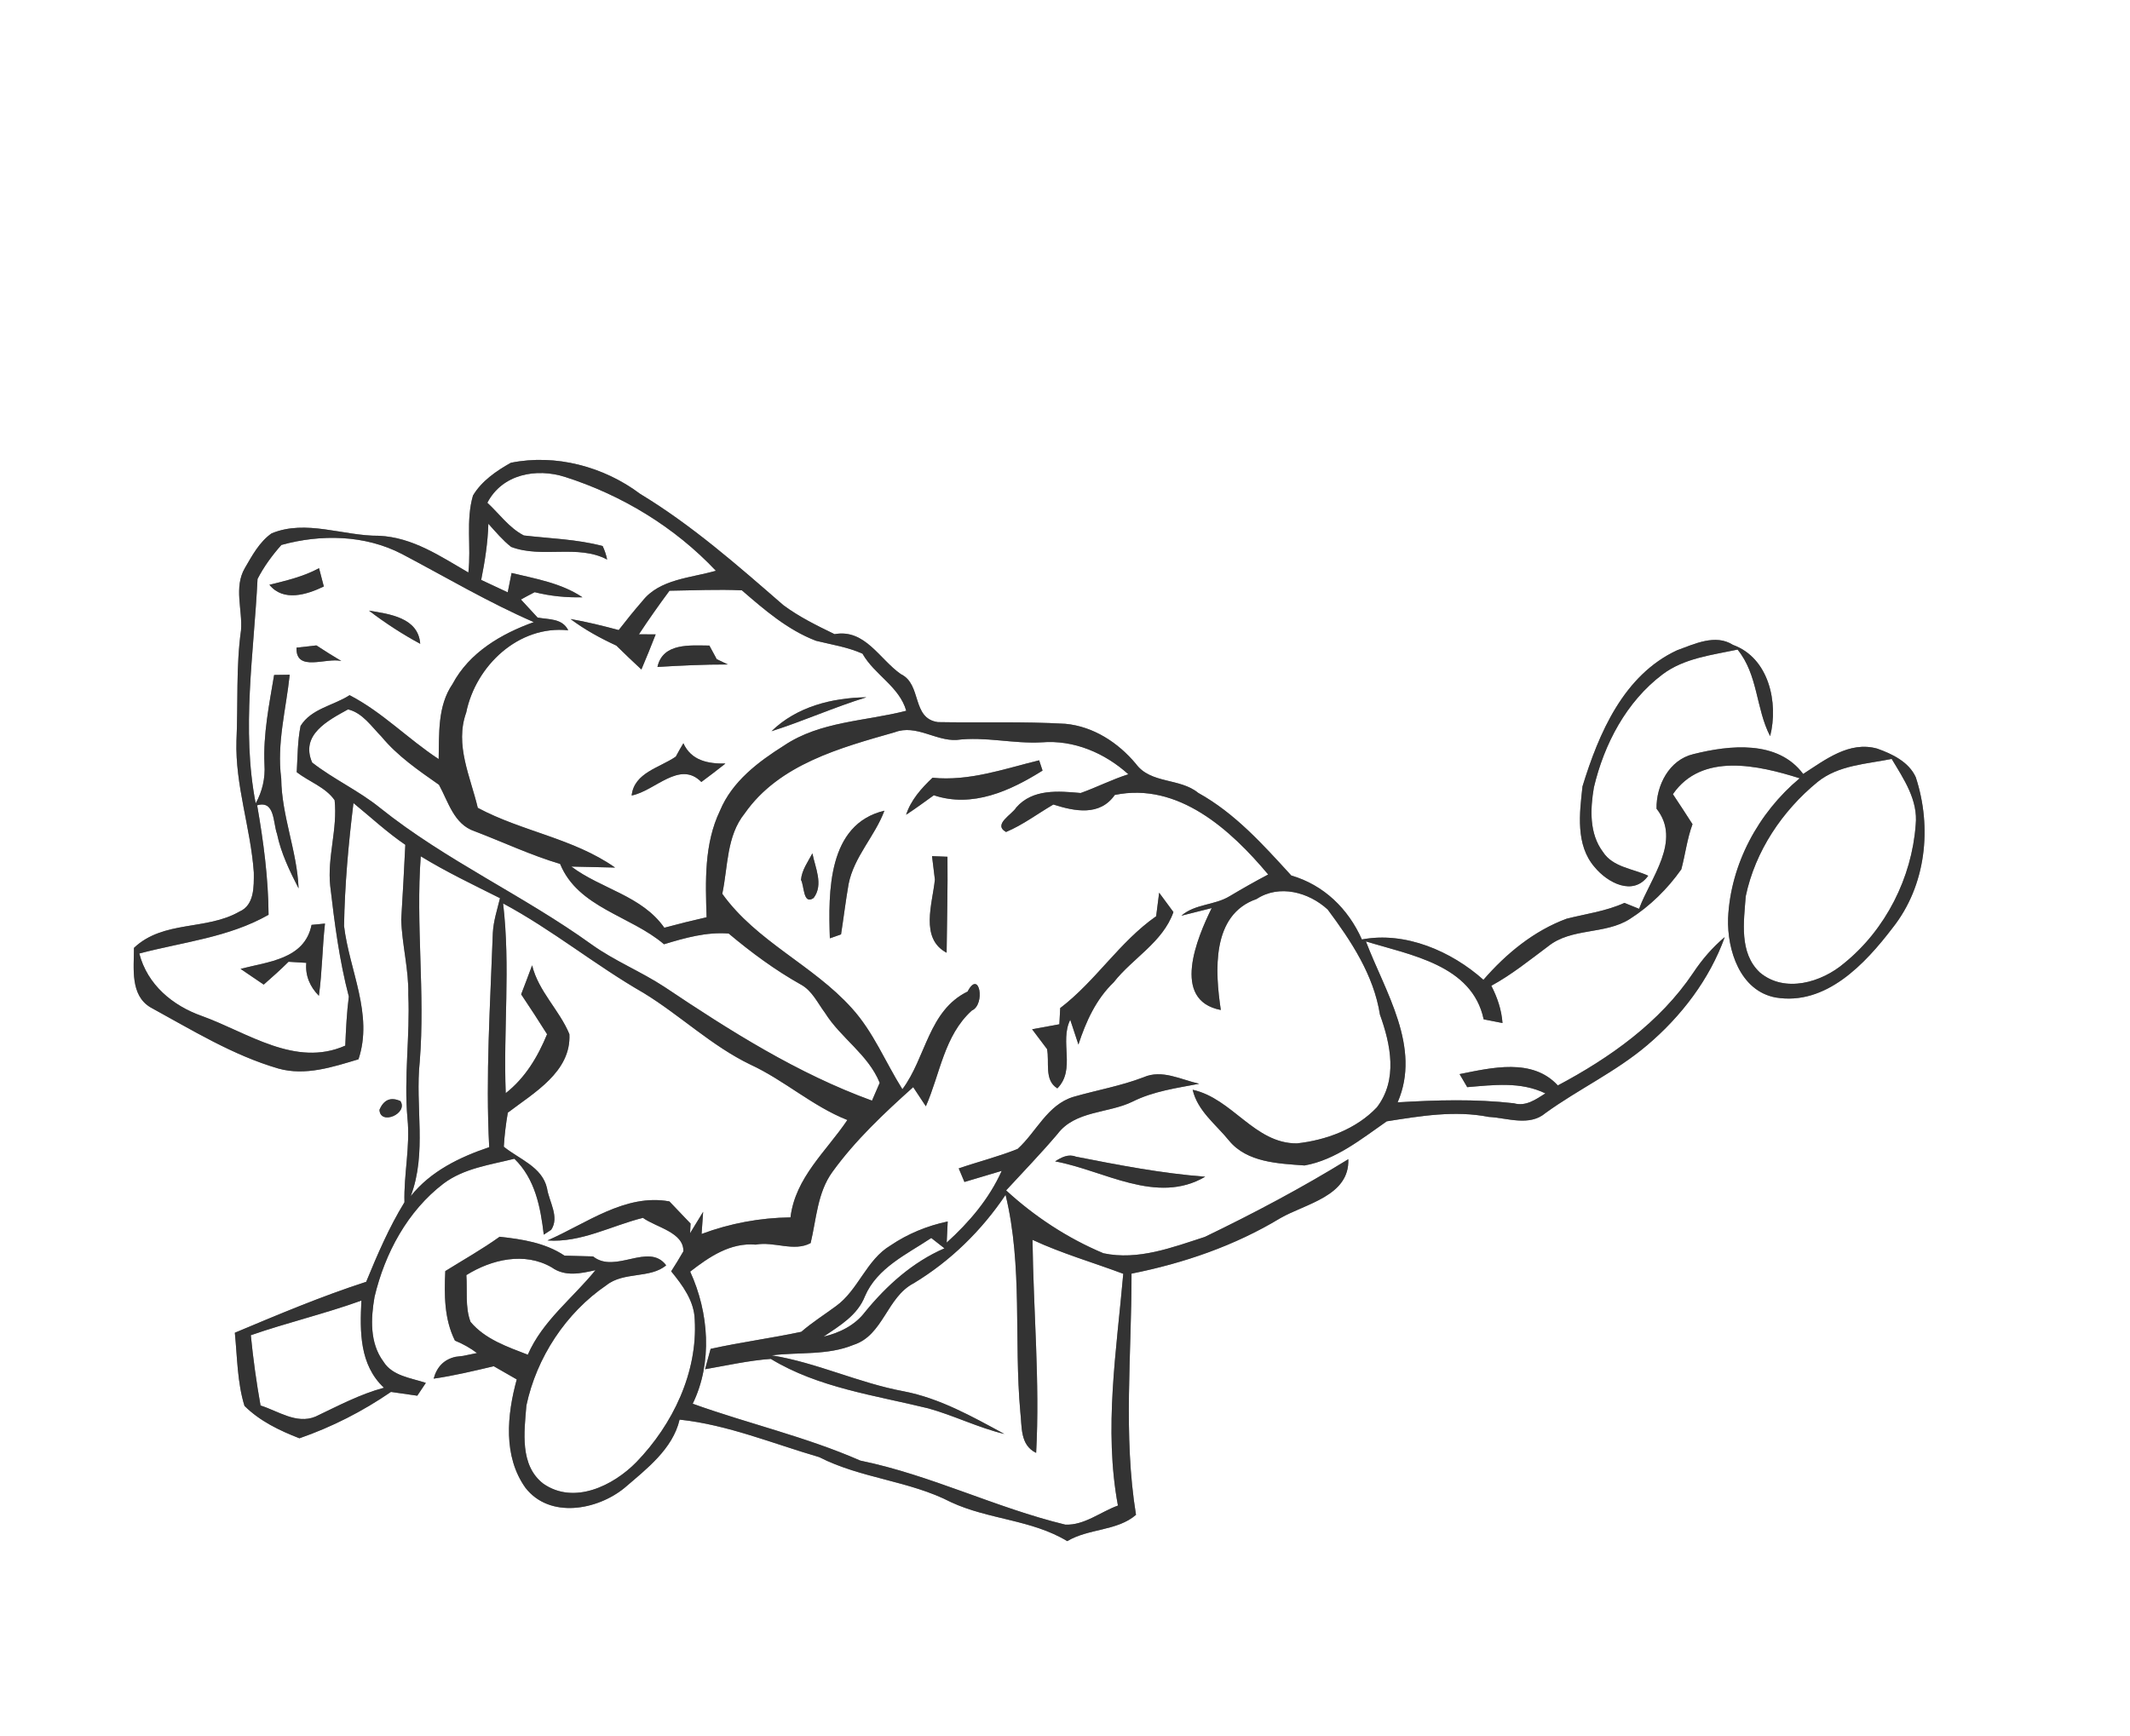 <?xml version="1.0" encoding="UTF-8" ?>
<!DOCTYPE svg PUBLIC "-//W3C//DTD SVG 1.1//EN" "http://www.w3.org/Graphics/SVG/1.1/DTD/svg11.dtd">
<svg width="276pt" height="225pt" viewBox="0 0 276 225" version="1.1" xmlns="http://www.w3.org/2000/svg">
<rect x="0" y="0" width="276" height="225" fill="#808080" stroke="none"/>
<g id="#ffffffff">
<path fill="#FFFFFF" opacity="1.00" d=" M 0.00 0.00 L 276.00 0.00 L 276.00 225.00 L 0.00 225.00 L 0.00 0.00 M 61.29 64.22 C 60.34 67.45 61.07 70.90 60.69 74.20 C 57.06 72.10 53.48 69.64 49.11 69.44 C 44.48 69.48 39.67 67.28 35.19 69.13 C 33.61 70.24 32.67 72.01 31.72 73.64 C 30.28 76.14 31.44 79.01 31.23 81.69 C 30.57 86.43 30.86 91.22 30.64 95.99 C 30.46 101.79 32.49 107.34 32.89 113.08 C 32.90 114.86 32.98 117.32 31.02 118.15 C 26.73 120.62 21.18 119.24 17.36 122.85 C 17.36 125.48 16.84 129.00 19.52 130.57 C 24.89 133.50 30.17 136.77 36.08 138.49 C 39.58 139.47 43.11 138.29 46.45 137.29 C 48.40 131.46 45.26 125.76 44.58 120.01 C 44.67 114.69 45.15 109.37 45.80 104.08 C 48.03 105.90 50.14 107.87 52.52 109.49 C 52.37 112.72 52.18 115.95 51.99 119.18 C 52.09 122.45 52.98 125.66 52.91 128.95 C 53.14 134.29 52.32 139.63 52.80 144.96 C 53.17 148.59 52.31 152.19 52.41 155.82 C 50.41 159.08 48.90 162.60 47.45 166.13 C 41.66 168.00 36.04 170.38 30.43 172.73 C 30.75 175.89 30.74 179.17 31.68 182.21 C 33.66 184.18 36.22 185.41 38.80 186.41 C 43.01 184.95 46.99 182.92 50.66 180.40 C 51.52 180.52 53.22 180.77 54.07 180.89 C 54.35 180.48 54.90 179.64 55.18 179.23 C 53.25 178.58 50.84 178.35 49.67 176.45 C 47.89 174.04 48.05 170.88 48.53 168.09 C 49.87 162.43 52.80 156.96 57.48 153.39 C 60.14 151.40 63.52 150.97 66.65 150.18 C 69.34 152.78 70.04 156.45 70.46 160.02 C 70.70 159.86 71.18 159.54 71.42 159.39 C 72.53 157.73 71.14 155.73 70.88 154.00 C 70.25 151.22 67.27 150.24 65.28 148.62 C 65.37 147.13 65.55 145.66 65.80 144.21 C 69.18 141.63 74.03 138.91 73.78 134.03 C 72.48 130.89 69.77 128.49 68.95 125.11 C 68.49 126.37 68.01 127.62 67.53 128.87 C 68.68 130.57 69.79 132.30 70.89 134.04 C 69.69 136.96 68.06 139.70 65.53 141.68 C 65.21 133.48 66.16 125.26 65.19 117.09 C 71.56 120.50 77.15 125.11 83.41 128.70 C 88.14 131.59 92.19 135.54 97.22 137.97 C 101.63 140.00 105.27 143.37 109.80 145.16 C 107.07 149.22 103.05 152.62 102.43 157.78 C 98.49 157.83 94.60 158.55 90.91 159.93 C 90.96 159.21 91.06 157.78 91.11 157.06 C 90.68 157.76 89.84 159.14 89.42 159.83 C 89.43 159.52 89.46 158.90 89.48 158.58 C 88.57 157.62 87.66 156.66 86.74 155.71 C 81.02 154.66 75.96 158.59 70.94 160.77 C 75.28 161.08 79.19 158.87 83.31 157.84 C 85.01 159.07 88.62 159.71 88.55 162.18 C 88.05 163.05 87.52 163.92 86.97 164.77 C 88.44 166.57 89.95 168.60 90.02 171.02 C 90.42 177.88 87.17 184.63 82.47 189.49 C 79.48 192.55 74.39 195.06 70.41 192.30 C 67.31 189.92 67.93 185.56 68.21 182.15 C 69.53 175.94 73.32 170.15 78.58 166.57 C 80.82 164.78 84.26 165.74 86.32 163.99 C 84.05 160.96 79.74 165.16 76.85 162.84 C 75.62 162.80 74.38 162.77 73.15 162.74 C 70.65 161.07 67.67 160.61 64.74 160.29 C 62.48 161.91 60.06 163.27 57.70 164.74 C 57.56 167.79 57.55 170.94 58.95 173.75 C 59.97 174.16 60.92 174.70 61.81 175.36 C 61.36 175.45 60.46 175.64 60.02 175.73 L 59.04 175.85 C 57.56 176.18 56.62 177.12 56.19 178.68 C 58.82 178.30 61.40 177.68 63.98 177.07 C 64.97 177.64 65.96 178.21 66.96 178.78 C 65.70 183.37 65.17 188.74 68.09 192.83 C 71.23 196.86 77.38 195.73 80.91 192.85 C 83.76 190.40 87.17 187.81 88.06 183.99 C 94.28 184.65 100.17 187.11 106.15 188.85 C 111.56 191.62 117.82 191.89 123.23 194.69 C 128.06 196.94 133.70 196.95 138.29 199.74 C 141.06 198.08 144.78 198.44 147.20 196.33 C 145.52 185.98 146.64 175.49 146.62 165.07 C 153.38 163.72 159.98 161.46 165.90 157.88 C 169.17 156.00 174.89 155.02 174.71 150.24 C 168.71 153.94 162.47 157.25 156.12 160.31 C 151.92 161.67 147.45 163.39 142.98 162.43 C 138.35 160.49 134.07 157.68 130.37 154.28 C 132.60 151.86 134.89 149.49 137.02 146.98 C 139.33 143.91 143.59 144.33 146.77 142.77 C 149.47 141.42 152.47 141.02 155.39 140.46 C 153.04 139.94 150.57 138.56 148.18 139.62 C 145.23 140.75 142.11 141.29 139.09 142.16 C 135.70 143.19 134.29 146.72 131.86 148.91 C 129.37 149.91 126.76 150.56 124.23 151.43 C 124.42 151.87 124.79 152.75 124.97 153.19 C 126.58 152.71 128.18 152.23 129.80 151.75 C 128.18 155.37 125.59 158.41 122.67 161.05 C 122.71 160.36 122.77 158.99 122.80 158.31 C 120.15 158.87 117.63 159.90 115.39 161.42 C 112.25 163.29 111.23 167.20 108.30 169.30 C 106.81 170.40 105.24 171.39 103.83 172.61 C 99.93 173.44 95.97 173.96 92.08 174.82 C 91.90 175.48 91.54 176.80 91.36 177.46 C 94.19 176.97 97.00 176.33 99.88 176.12 C 106.02 179.86 113.39 180.84 120.28 182.53 C 123.63 183.46 126.76 185.04 130.14 185.85 C 125.99 183.60 121.78 181.22 117.09 180.32 C 111.26 179.24 105.86 176.61 99.99 175.66 C 103.52 175.22 107.24 175.69 110.60 174.30 C 114.46 173.06 114.90 168.13 118.39 166.32 C 123.16 163.44 127.20 159.48 130.30 154.86 C 132.54 164.08 131.37 173.62 132.21 182.99 C 132.44 184.88 132.14 187.28 134.26 188.30 C 134.76 179.11 133.90 169.89 133.79 160.69 C 137.59 162.46 141.63 163.62 145.55 165.09 C 144.68 175.07 143.01 185.16 144.86 195.13 C 142.61 195.94 140.49 197.72 138.03 197.60 C 128.99 195.41 120.60 191.17 111.47 189.30 C 104.46 186.22 96.95 184.52 89.76 181.93 C 92.35 176.61 91.86 170.10 89.43 164.81 C 91.89 162.90 94.64 161.02 97.93 161.31 C 100.28 160.86 102.87 162.28 105.04 161.11 C 105.79 157.99 105.91 154.58 107.86 151.89 C 110.83 147.78 114.56 144.28 118.33 140.90 C 118.74 141.52 119.56 142.76 119.97 143.38 C 121.82 139.18 122.34 134.21 125.93 130.97 C 127.72 130.18 126.91 125.56 125.38 128.51 C 120.30 130.99 120.00 137.06 116.93 141.17 C 114.73 137.68 113.18 133.74 110.36 130.65 C 105.33 125.06 98.03 122.04 93.59 115.84 C 94.34 112.32 94.12 108.36 96.50 105.42 C 100.94 99.06 108.88 96.92 115.95 94.90 C 118.71 93.85 121.24 96.06 123.97 95.90 C 127.65 95.43 131.30 96.42 134.99 96.21 C 139.15 95.87 143.17 97.60 146.21 100.35 C 144.09 101.02 142.11 102.04 140.03 102.78 C 137.14 102.52 133.82 102.22 131.69 104.65 C 131.14 105.58 128.61 106.85 130.36 107.83 C 132.55 106.91 134.45 105.46 136.49 104.27 C 139.28 105.16 142.52 105.80 144.45 103.03 C 152.67 101.33 159.48 107.55 164.33 113.34 C 162.63 114.23 160.97 115.18 159.32 116.16 C 157.38 117.34 154.85 117.14 153.08 118.68 C 154.07 118.43 156.03 117.94 157.01 117.69 C 155.12 121.54 151.69 129.65 158.19 130.90 C 157.45 125.93 156.93 118.55 162.82 116.52 C 165.76 114.58 169.59 115.63 172.04 117.88 C 175.08 121.96 178.00 126.36 178.81 131.50 C 180.21 135.38 181.15 139.95 178.41 143.52 C 175.75 146.33 171.83 147.78 168.04 148.19 C 162.53 148.21 159.72 142.38 154.54 141.24 C 155.19 144.00 157.55 145.72 159.25 147.82 C 161.58 150.67 165.65 150.80 169.04 151.05 C 173.06 150.34 176.40 147.62 179.69 145.33 C 184.06 144.64 188.51 143.89 192.92 144.76 C 195.34 144.89 198.18 146.03 200.27 144.25 C 204.54 141.16 209.39 138.90 213.43 135.47 C 217.85 131.73 221.52 126.93 223.49 121.45 C 221.89 122.79 220.54 124.37 219.39 126.10 C 215.08 132.52 208.60 137.10 201.86 140.68 C 198.56 137.09 193.30 138.38 189.13 139.21 L 190.12 140.90 C 193.53 140.62 197.04 140.15 200.25 141.71 C 199.01 142.49 197.72 143.44 196.16 142.99 C 191.15 142.42 186.12 142.57 181.10 142.87 C 184.21 135.72 179.49 128.57 176.99 122.01 C 182.77 123.79 190.76 125.06 192.25 132.11 C 193.06 132.28 193.87 132.44 194.69 132.59 C 194.57 130.89 194.02 129.27 193.24 127.76 C 195.87 126.33 198.20 124.44 200.60 122.65 C 203.63 120.21 207.96 121.16 211.18 119.11 C 213.80 117.44 216.07 115.21 217.86 112.67 C 218.38 110.73 218.61 108.71 219.31 106.82 C 218.48 105.51 217.62 104.22 216.77 102.93 C 220.52 97.48 227.86 99.19 233.20 100.87 C 227.84 105.34 224.24 112.00 223.92 119.01 C 223.79 123.13 225.47 128.42 230.08 129.28 C 236.59 130.37 241.67 124.94 245.25 120.24 C 249.58 114.77 250.38 107.25 248.24 100.73 C 247.35 98.75 245.17 97.70 243.23 97.02 C 239.60 96.02 236.50 98.48 233.65 100.31 C 230.36 95.89 224.13 96.56 219.42 97.74 C 216.29 98.48 214.60 101.79 214.65 104.81 C 217.94 108.97 213.86 113.78 212.39 117.79 C 211.92 117.60 210.97 117.21 210.49 117.02 C 208.11 118.10 205.51 118.44 203.00 119.07 C 198.75 120.64 195.16 123.60 192.22 126.99 C 188.06 123.27 182.08 120.69 176.47 121.76 C 174.70 117.78 171.54 114.70 167.32 113.47 C 163.69 109.50 160.04 105.41 155.26 102.76 C 152.87 100.80 149.10 101.62 147.18 98.99 C 144.88 96.24 141.69 94.16 138.06 93.81 C 132.56 93.49 126.99 93.69 121.53 93.59 C 118.09 93.11 119.49 88.69 116.73 87.37 C 113.96 85.44 112.09 81.48 108.14 82.19 C 105.85 81.08 103.54 79.95 101.49 78.42 C 95.58 73.28 89.67 68.08 82.95 64.01 C 78.24 60.47 71.99 58.80 66.19 59.98 C 64.32 61.03 62.40 62.35 61.29 64.22 M 217.31 84.28 C 210.38 87.50 207.17 95.04 205.06 101.91 C 204.67 105.38 204.14 109.51 206.62 112.37 C 208.28 114.40 211.63 116.21 213.57 113.50 C 211.61 112.58 208.99 112.41 207.71 110.42 C 205.91 108.03 206.06 104.85 206.53 102.06 C 207.86 96.42 210.74 90.94 215.43 87.40 C 218.24 85.29 221.82 84.90 225.15 84.19 C 227.82 87.47 227.51 91.83 229.37 95.41 C 230.47 91.08 229.22 85.26 224.55 83.58 C 222.29 82.13 219.57 83.46 217.31 84.28 M 120.83 100.80 C 119.39 102.17 118.04 103.67 117.41 105.60 C 118.63 104.79 119.82 103.93 121.00 103.07 C 126.00 104.74 130.91 102.50 135.09 99.87 C 134.98 99.54 134.76 98.87 134.65 98.54 C 130.11 99.65 125.60 101.28 120.83 100.80 M 107.53 121.61 C 107.89 121.48 108.62 121.23 108.98 121.10 C 109.32 118.93 109.58 116.74 109.96 114.57 C 110.66 111.03 113.36 108.39 114.60 105.07 C 107.23 106.82 107.33 115.61 107.53 121.61 M 103.79 114.04 C 104.22 114.75 104.05 117.35 105.43 116.38 C 106.74 114.64 105.62 112.45 105.27 110.60 C 104.69 111.70 103.90 112.75 103.79 114.04 M 120.77 110.96 C 120.86 111.72 121.05 113.24 121.14 113.99 C 120.84 117.10 119.16 121.62 122.66 123.48 C 122.70 119.33 122.82 115.18 122.77 111.04 C 122.27 111.02 121.27 110.98 120.77 110.96 M 150.20 115.70 C 150.10 116.46 149.91 117.98 149.81 118.75 C 145.06 122.07 141.98 127.15 137.38 130.65 C 137.35 131.17 137.29 132.22 137.27 132.75 C 136.38 132.91 134.62 133.24 133.74 133.40 C 134.38 134.26 135.02 135.11 135.67 135.96 C 136.02 137.64 135.26 139.99 137.01 141.06 C 139.43 138.60 137.26 135.00 138.68 132.17 C 138.94 132.97 139.47 134.58 139.74 135.38 C 140.71 132.40 142.02 129.51 144.31 127.31 C 146.78 124.16 150.66 122.14 152.05 118.21 C 151.43 117.37 150.81 116.54 150.20 115.70 M 49.17 143.84 C 49.27 145.90 52.91 144.33 51.89 142.71 C 50.64 142.14 49.73 142.52 49.17 143.84 M 136.72 150.52 C 143.06 151.68 149.87 156.20 156.17 152.51 C 150.52 152.08 144.96 151.00 139.41 149.91 C 138.43 149.52 137.53 150.00 136.72 150.52 Z" />
<path fill="#FFFFFF" opacity="1.00" d=" M 63.15 65.16 C 65.08 61.44 69.50 60.63 73.21 61.81 C 80.58 64.16 87.44 68.32 92.76 73.97 C 89.53 74.92 85.48 75.03 83.24 77.90 C 82.18 79.12 81.16 80.38 80.17 81.66 C 78.11 81.11 76.03 80.59 73.93 80.23 C 75.77 81.61 77.78 82.71 79.86 83.67 C 80.93 84.72 82.01 85.75 83.11 86.77 C 83.76 85.26 84.36 83.74 84.96 82.22 C 84.42 82.22 83.33 82.21 82.79 82.21 C 84.05 80.29 85.38 78.41 86.75 76.56 C 89.88 76.52 93.01 76.36 96.13 76.51 C 99.06 79.04 102.07 81.65 105.74 83.05 C 107.76 83.55 109.84 83.86 111.76 84.72 C 113.32 87.47 116.53 88.97 117.43 92.12 C 112.13 93.49 106.28 93.47 101.59 96.63 C 98.23 98.75 94.86 101.29 93.29 105.08 C 91.23 109.37 91.41 114.25 91.56 118.88 C 89.72 119.30 87.89 119.75 86.08 120.24 C 83.18 116.09 77.91 115.22 74.03 112.31 C 75.45 112.34 78.28 112.41 79.70 112.44 C 74.28 108.64 67.66 107.78 61.91 104.70 C 60.96 100.67 58.90 96.54 60.41 92.35 C 61.64 86.29 67.19 81.01 73.63 81.69 C 72.86 80.12 71.11 80.31 69.66 80.04 C 69.12 79.46 68.04 78.29 67.50 77.70 C 68.09 77.37 68.68 77.06 69.28 76.75 C 71.30 77.26 73.39 77.46 75.47 77.41 C 72.73 75.57 69.44 75.02 66.29 74.26 C 66.16 74.89 65.91 76.15 65.79 76.77 C 64.93 76.37 63.21 75.56 62.35 75.16 C 62.83 72.76 63.21 70.33 63.28 67.88 C 64.22 68.92 65.13 70.01 66.23 70.88 C 70.23 72.40 74.88 70.51 78.67 72.52 C 78.55 71.91 78.35 71.33 78.09 70.77 C 74.75 69.88 71.29 69.80 67.88 69.40 C 65.97 68.42 64.70 66.59 63.15 65.16 M 85.19 86.44 C 88.22 86.26 91.26 86.11 94.31 86.12 C 93.95 85.95 93.23 85.60 92.87 85.43 C 92.63 84.99 92.15 84.11 91.92 83.67 C 89.43 83.66 85.89 83.28 85.19 86.44 M 99.97 94.77 C 104.12 93.45 108.10 91.65 112.27 90.37 C 107.82 90.44 103.24 91.58 99.97 94.77 M 87.57 98.06 C 85.50 99.50 82.17 100.13 81.85 103.10 C 84.87 102.52 88.06 98.48 90.88 101.35 C 91.93 100.57 92.97 99.78 94.00 98.96 C 91.74 99.00 89.57 98.58 88.55 96.33 C 88.21 96.90 87.88 97.47 87.57 98.06 Z" />
<path fill="#FFFFFF" opacity="1.00" d=" M 36.46 70.63 C 41.58 69.21 47.28 69.31 52.08 71.80 C 57.75 74.79 63.28 78.07 69.17 80.63 C 64.95 82.14 60.81 84.57 58.64 88.65 C 56.68 91.51 56.92 95.08 56.84 98.38 C 52.87 95.78 49.54 92.29 45.30 90.10 C 43.21 91.45 40.33 91.84 38.95 94.08 C 38.55 96.05 38.57 98.07 38.45 100.08 C 40.04 101.31 42.20 102.03 43.36 103.71 C 43.76 107.44 42.39 111.10 42.79 114.83 C 43.35 119.64 43.97 124.46 45.20 129.16 C 44.93 131.27 44.83 133.39 44.74 135.52 C 38.26 138.39 32.08 133.81 26.16 131.68 C 22.36 130.34 19.09 127.62 18.05 123.58 C 23.69 122.09 29.64 121.50 34.80 118.56 C 34.77 113.79 34.14 109.06 33.32 104.37 C 35.64 103.69 35.37 106.63 35.90 108.09 C 36.42 110.59 37.54 112.89 38.69 115.14 C 38.50 110.30 36.49 105.75 36.44 100.89 C 35.84 96.36 37.07 91.92 37.54 87.45 C 37.03 87.46 36.03 87.47 35.52 87.48 C 34.88 91.32 34.09 95.17 34.27 99.08 C 34.39 100.84 33.99 102.59 33.13 104.12 C 31.26 94.49 32.90 84.70 33.37 75.04 C 34.19 73.44 35.27 71.97 36.46 70.63 M 34.91 75.79 C 36.72 78.03 39.77 77.07 41.96 76.01 C 41.80 75.42 41.49 74.23 41.34 73.64 C 39.33 74.73 37.11 75.25 34.91 75.79 M 47.81 79.14 C 49.91 80.74 52.13 82.19 54.45 83.44 C 54.21 80.04 50.44 79.58 47.81 79.14 M 38.42 83.94 C 38.31 87.17 42.26 85.19 44.23 85.67 C 43.14 85.02 42.06 84.35 41.00 83.65 C 40.14 83.74 39.28 83.84 38.42 83.94 M 40.37 119.87 C 39.48 124.32 34.75 124.64 31.17 125.57 C 32.17 126.25 33.17 126.93 34.17 127.61 C 35.27 126.65 36.36 125.67 37.39 124.65 C 37.97 124.68 39.12 124.75 39.69 124.79 C 39.53 126.46 40.19 127.92 41.32 129.06 C 41.75 125.95 41.76 122.81 42.11 119.70 C 41.53 119.76 40.95 119.81 40.37 119.87 Z" />
<path fill="#FFFFFF" opacity="1.00" d=" M 40.45 98.83 C 38.88 95.23 42.49 93.38 45.10 91.94 C 46.99 92.39 48.14 94.17 49.44 95.48 C 51.52 98.00 54.23 99.85 56.88 101.71 C 58.10 103.92 58.81 106.83 61.49 107.73 C 65.19 109.14 68.78 110.84 72.58 111.97 C 74.90 117.65 81.74 118.69 86.04 122.38 C 88.77 121.55 91.53 120.77 94.42 120.99 C 97.34 123.44 100.42 125.72 103.75 127.59 C 105.23 128.38 105.94 129.99 106.90 131.27 C 108.96 134.56 112.49 136.65 113.99 140.34 C 113.74 140.92 113.24 142.07 112.99 142.65 C 103.36 139.15 94.59 133.60 86.10 127.91 C 83.05 125.91 79.63 124.54 76.66 122.41 C 67.82 116.04 57.77 111.53 49.25 104.71 C 46.50 102.48 43.23 101.00 40.45 98.83 Z" />
<path fill="#FFFFFF" opacity="1.00" d=" M 235.51 101.35 C 238.23 99.15 241.84 99.03 245.12 98.36 C 246.68 100.96 248.56 103.70 248.23 106.90 C 247.73 113.77 244.33 120.49 238.97 124.83 C 236.06 127.32 231.27 128.76 228.04 126.04 C 225.33 123.50 225.96 119.46 226.21 116.15 C 227.43 110.32 230.94 105.09 235.51 101.35 Z" />
<path fill="#FFFFFF" opacity="1.00" d=" M 54.52 110.98 C 57.83 113.01 61.33 114.67 64.79 116.41 C 64.43 117.89 63.94 119.37 63.86 120.91 C 63.53 130.16 62.91 139.42 63.39 148.68 C 59.56 149.97 55.80 151.79 53.22 155.03 C 55.35 149.41 53.77 143.39 54.39 137.58 C 55.10 128.72 53.86 119.85 54.52 110.98 Z" />
<path fill="#FFFFFF" opacity="1.00" d=" M 112.08 167.99 C 113.67 164.30 117.51 162.56 120.67 160.45 C 121.24 160.89 121.81 161.34 122.38 161.79 C 118.27 163.57 114.90 166.60 112.10 170.03 C 110.78 171.78 108.79 172.74 106.71 173.24 C 108.80 171.82 111.11 170.48 112.08 167.99 Z" />
<path fill="#FFFFFF" opacity="1.00" d=" M 60.43 165.26 C 63.70 163.22 67.98 162.22 71.49 164.26 C 73.23 165.50 75.24 165.05 77.16 164.62 C 74.21 168.27 70.31 171.17 68.39 175.58 C 65.76 174.56 62.84 173.57 60.97 171.32 C 60.25 169.41 60.57 167.27 60.43 165.26 Z" />
<path fill="#FFFFFF" opacity="1.00" d=" M 32.50 173.05 C 37.23 171.41 42.12 170.26 46.83 168.56 C 46.63 172.56 46.57 176.87 49.75 179.86 C 46.62 180.70 43.77 182.23 40.86 183.61 C 38.41 184.61 36.04 182.88 33.76 182.16 C 33.22 179.14 32.80 176.10 32.50 173.05 Z" />
</g>
<g id="#454741ff">
<path fill="#333333" opacity="1.00" d=" M 61.29 64.22 C 62.40 62.35 64.32 61.03 66.19 59.98 C 71.99 58.80 78.24 60.47 82.95 64.01 C 89.67 68.08 95.58 73.28 101.49 78.42 C 103.54 79.95 105.85 81.08 108.14 82.19 C 112.09 81.48 113.96 85.44 116.73 87.37 C 119.49 88.69 118.09 93.11 121.53 93.59 C 126.99 93.69 132.56 93.49 138.06 93.81 C 141.69 94.16 144.88 96.24 147.18 98.99 C 149.10 101.62 152.87 100.80 155.26 102.76 C 160.04 105.41 163.69 109.50 167.32 113.47 C 171.54 114.70 174.70 117.78 176.47 121.76 C 182.08 120.69 188.06 123.27 192.22 126.99 C 195.16 123.60 198.75 120.64 203.00 119.07 C 205.51 118.44 208.11 118.10 210.49 117.02 C 210.97 117.21 211.92 117.60 212.39 117.79 C 213.86 113.78 217.94 108.97 214.65 104.81 C 214.60 101.79 216.29 98.48 219.42 97.74 C 224.13 96.56 230.36 95.89 233.65 100.31 C 236.50 98.48 239.60 96.02 243.23 97.02 C 245.17 97.70 247.35 98.75 248.24 100.73 C 250.38 107.25 249.58 114.77 245.25 120.24 C 241.67 124.94 236.59 130.37 230.08 129.28 C 225.47 128.42 223.79 123.13 223.92 119.01 C 224.24 112.00 227.84 105.34 233.20 100.87 C 227.86 99.19 220.52 97.48 216.77 102.93 C 217.62 104.22 218.48 105.51 219.31 106.82 C 218.61 108.71 218.38 110.73 217.86 112.67 C 216.07 115.21 213.80 117.44 211.18 119.11 C 207.96 121.16 203.63 120.21 200.60 122.65 C 198.20 124.44 195.87 126.33 193.24 127.76 C 194.02 129.27 194.57 130.89 194.69 132.59 C 193.87 132.44 193.06 132.28 192.25 132.11 C 190.76 125.06 182.77 123.79 176.99 122.01 C 179.49 128.57 184.21 135.72 181.10 142.87 C 186.12 142.57 191.15 142.42 196.16 142.99 C 197.72 143.44 199.01 142.49 200.25 141.71 C 197.04 140.15 193.53 140.62 190.12 140.90 L 189.13 139.21 C 193.30 138.38 198.56 137.09 201.86 140.68 C 208.60 137.10 215.08 132.52 219.39 126.10 C 220.54 124.37 221.89 122.79 223.49 121.45 C 221.52 126.93 217.85 131.73 213.43 135.47 C 209.39 138.90 204.54 141.16 200.27 144.25 C 198.18 146.03 195.34 144.89 192.92 144.76 C 188.51 143.89 184.06 144.64 179.69 145.33 C 176.40 147.62 173.06 150.34 169.04 151.05 C 165.65 150.80 161.58 150.67 159.25 147.82 C 157.55 145.72 155.19 144.00 154.54 141.24 C 159.72 142.38 162.53 148.21 168.04 148.19 C 171.83 147.78 175.75 146.33 178.41 143.52 C 181.15 139.95 180.21 135.38 178.81 131.50 C 178.00 126.36 175.08 121.96 172.04 117.88 C 169.59 115.63 165.76 114.58 162.82 116.52 C 156.93 118.55 157.45 125.93 158.19 130.90 C 151.69 129.65 155.12 121.54 157.01 117.69 C 156.03 117.94 154.07 118.43 153.08 118.68 C 154.85 117.14 157.38 117.34 159.32 116.16 C 160.97 115.18 162.63 114.23 164.33 113.34 C 159.48 107.55 152.67 101.33 144.45 103.03 C 142.52 105.80 139.28 105.16 136.49 104.27 C 134.45 105.46 132.55 106.91 130.36 107.83 C 128.61 106.85 131.14 105.58 131.69 104.65 C 133.82 102.22 137.14 102.52 140.03 102.78 C 142.11 102.04 144.09 101.02 146.21 100.35 C 143.17 97.60 139.15 95.87 134.99 96.21 C 131.30 96.42 127.65 95.43 123.97 95.90 C 121.24 96.06 118.71 93.85 115.95 94.90 C 108.88 96.92 100.94 99.06 96.50 105.42 C 94.12 108.36 94.34 112.32 93.59 115.84 C 98.03 122.04 105.33 125.06 110.36 130.65 C 113.18 133.74 114.73 137.68 116.93 141.17 C 120.00 137.06 120.30 130.99 125.38 128.51 C 126.91 125.56 127.72 130.18 125.93 130.97 C 122.34 134.21 121.82 139.18 119.97 143.38 C 119.56 142.76 118.74 141.52 118.33 140.90 C 114.56 144.28 110.83 147.78 107.86 151.89 C 105.91 154.58 105.79 157.99 105.04 161.11 C 102.87 162.28 100.28 160.86 97.93 161.31 C 94.64 161.02 91.89 162.90 89.43 164.81 C 91.86 170.10 92.35 176.61 89.76 181.93 C 96.95 184.52 104.46 186.22 111.47 189.30 C 120.60 191.17 128.99 195.41 138.03 197.60 C 140.49 197.72 142.61 195.94 144.86 195.13 C 143.01 185.16 144.68 175.07 145.55 165.09 C 141.63 163.62 137.59 162.46 133.79 160.69 C 133.90 169.89 134.76 179.11 134.26 188.30 C 132.14 187.28 132.44 184.88 132.21 182.99 C 131.37 173.62 132.54 164.08 130.30 154.86 C 127.20 159.48 123.16 163.44 118.39 166.32 C 114.90 168.13 114.46 173.06 110.60 174.30 C 107.24 175.69 103.52 175.22 99.99 175.66 C 105.86 176.61 111.26 179.24 117.09 180.32 C 121.78 181.22 125.99 183.60 130.14 185.85 C 126.76 185.04 123.63 183.46 120.28 182.53 C 113.39 180.84 106.02 179.86 99.88 176.12 C 97.00 176.33 94.19 176.97 91.36 177.46 C 91.54 176.80 91.90 175.48 92.08 174.82 C 95.97 173.96 99.93 173.44 103.83 172.61 C 105.24 171.39 106.81 170.40 108.30 169.30 C 111.23 167.20 112.25 163.29 115.39 161.42 C 117.63 159.90 120.15 158.87 122.80 158.31 C 122.77 158.99 122.71 160.36 122.67 161.05 C 125.59 158.41 128.18 155.37 129.80 151.75 C 128.18 152.23 126.58 152.71 124.97 153.19 C 124.79 152.75 124.42 151.87 124.23 151.43 C 126.76 150.56 129.37 149.91 131.86 148.91 C 134.29 146.72 135.70 143.19 139.09 142.16 C 142.11 141.29 145.23 140.75 148.18 139.62 C 150.57 138.56 153.04 139.94 155.39 140.46 C 152.47 141.02 149.47 141.42 146.77 142.77 C 143.59 144.33 139.33 143.91 137.02 146.98 C 134.89 149.49 132.60 151.86 130.37 154.28 C 134.07 157.68 138.35 160.49 142.98 162.43 C 147.45 163.39 151.92 161.67 156.12 160.31 C 162.47 157.25 168.71 153.94 174.71 150.24 C 174.89 155.02 169.17 156.00 165.90 157.88 C 159.98 161.46 153.38 163.72 146.62 165.07 C 146.64 175.49 145.52 185.98 147.20 196.33 C 144.78 198.44 141.06 198.08 138.29 199.74 C 133.70 196.95 128.06 196.94 123.23 194.69 C 117.82 191.89 111.56 191.62 106.15 188.85 C 100.17 187.11 94.28 184.65 88.06 183.99 C 87.17 187.81 83.76 190.40 80.91 192.85 C 77.38 195.73 71.23 196.86 68.09 192.83 C 65.17 188.74 65.70 183.37 66.96 178.78 C 65.96 178.21 64.97 177.64 63.98 177.07 C 61.40 177.68 58.82 178.30 56.19 178.68 C 56.62 177.12 57.56 176.18 59.04 175.85 L 60.02 175.73 C 60.46 175.64 61.36 175.45 61.81 175.36 C 60.92 174.70 59.97 174.16 58.95 173.75 C 57.55 170.94 57.56 167.79 57.70 164.74 C 60.06 163.27 62.48 161.91 64.74 160.29 C 67.67 160.61 70.65 161.07 73.15 162.74 C 74.38 162.77 75.62 162.80 76.85 162.84 C 79.74 165.16 84.05 160.96 86.32 163.99 C 84.26 165.74 80.82 164.78 78.58 166.57 C 73.32 170.15 69.53 175.94 68.21 182.15 C 67.93 185.56 67.31 189.92 70.41 192.30 C 74.39 195.06 79.48 192.55 82.47 189.49 C 87.17 184.63 90.42 177.88 90.02 171.02 C 89.95 168.60 88.44 166.57 86.97 164.77 C 87.52 163.92 88.05 163.05 88.55 162.18 C 88.62 159.71 85.01 159.07 83.31 157.84 C 79.19 158.87 75.28 161.08 70.94 160.77 C 75.96 158.59 81.02 154.66 86.74 155.71 C 87.66 156.66 88.57 157.62 89.48 158.58 C 89.46 158.90 89.43 159.52 89.42 159.83 C 89.84 159.14 90.68 157.76 91.11 157.06 C 91.06 157.78 90.96 159.21 90.91 159.93 C 94.60 158.55 98.49 157.83 102.43 157.78 C 103.05 152.62 107.07 149.22 109.80 145.16 C 105.27 143.37 101.63 140.00 97.22 137.97 C 92.19 135.54 88.14 131.59 83.41 128.70 C 77.15 125.11 71.56 120.50 65.19 117.09 C 66.16 125.26 65.21 133.48 65.53 141.68 C 68.06 139.70 69.69 136.96 70.89 134.04 C 69.79 132.30 68.68 130.57 67.53 128.87 C 68.01 127.62 68.49 126.37 68.95 125.11 C 69.77 128.49 72.48 130.89 73.78 134.03 C 74.03 138.91 69.18 141.63 65.80 144.21 C 65.55 145.66 65.37 147.13 65.28 148.62 C 67.27 150.24 70.25 151.22 70.88 154.00 C 71.14 155.73 72.53 157.73 71.42 159.39 C 71.18 159.54 70.70 159.86 70.46 160.02 C 70.04 156.45 69.34 152.78 66.65 150.18 C 63.52 150.97 60.14 151.40 57.48 153.39 C 52.80 156.96 49.87 162.43 48.53 168.09 C 48.05 170.88 47.89 174.04 49.67 176.45 C 50.84 178.35 53.25 178.58 55.18 179.23 C 54.90 179.64 54.35 180.48 54.07 180.89 C 53.22 180.77 51.52 180.52 50.66 180.40 C 46.99 182.92 43.01 184.95 38.80 186.41 C 36.22 185.41 33.66 184.18 31.68 182.21 C 30.74 179.17 30.75 175.89 30.43 172.73 C 36.04 170.38 41.66 168.00 47.45 166.13 C 48.90 162.60 50.41 159.08 52.41 155.82 C 52.31 152.19 53.17 148.59 52.80 144.96 C 52.32 139.63 53.14 134.29 52.91 128.95 C 52.98 125.66 52.09 122.45 51.99 119.18 C 52.18 115.95 52.37 112.72 52.52 109.49 C 50.14 107.87 48.03 105.90 45.80 104.08 C 45.15 109.37 44.67 114.69 44.58 120.01 C 45.26 125.76 48.40 131.46 46.45 137.29 C 43.11 138.29 39.58 139.47 36.08 138.49 C 30.17 136.77 24.89 133.50 19.52 130.57 C 16.84 129.00 17.36 125.48 17.36 122.85 C 21.18 119.24 26.73 120.62 31.02 118.15 C 32.98 117.32 32.90 114.86 32.89 113.08 C 32.49 107.34 30.46 101.79 30.64 95.99 C 30.86 91.22 30.57 86.43 31.23 81.69 C 31.44 79.01 30.28 76.14 31.72 73.64 C 32.67 72.01 33.61 70.24 35.19 69.13 C 39.67 67.28 44.48 69.48 49.11 69.44 C 53.48 69.64 57.06 72.10 60.69 74.20 C 61.07 70.90 60.34 67.45 61.29 64.22 M 63.15 65.16 C 64.70 66.59 65.97 68.42 67.88 69.40 C 71.29 69.80 74.75 69.88 78.09 70.77 C 78.35 71.33 78.55 71.91 78.67 72.52 C 74.88 70.51 70.23 72.40 66.23 70.88 C 65.13 70.01 64.22 68.92 63.28 67.88 C 63.21 70.33 62.83 72.76 62.35 75.16 C 63.21 75.56 64.93 76.37 65.79 76.77 C 65.91 76.15 66.16 74.89 66.29 74.26 C 69.44 75.02 72.73 75.57 75.47 77.41 C 73.39 77.46 71.30 77.26 69.28 76.75 C 68.68 77.06 68.09 77.37 67.50 77.70 C 68.04 78.29 69.12 79.46 69.66 80.04 C 71.11 80.31 72.86 80.12 73.63 81.69 C 67.19 81.01 61.64 86.29 60.41 92.35 C 58.90 96.54 60.96 100.67 61.91 104.70 C 67.66 107.78 74.28 108.64 79.70 112.44 C 78.28 112.41 75.45 112.34 74.03 112.31 C 77.91 115.22 83.18 116.09 86.08 120.24 C 87.89 119.75 89.72 119.30 91.56 118.88 C 91.41 114.25 91.23 109.37 93.29 105.08 C 94.86 101.29 98.23 98.75 101.59 96.63 C 106.28 93.47 112.13 93.49 117.43 92.12 C 116.53 88.97 113.32 87.47 111.76 84.72 C 109.84 83.86 107.76 83.55 105.74 83.05 C 102.07 81.65 99.06 79.04 96.13 76.51 C 93.01 76.36 89.88 76.52 86.75 76.56 C 85.38 78.41 84.05 80.29 82.79 82.21 C 83.33 82.21 84.42 82.22 84.96 82.22 C 84.36 83.74 83.76 85.26 83.11 86.77 C 82.01 85.75 80.93 84.72 79.86 83.67 C 77.78 82.71 75.77 81.61 73.93 80.23 C 76.03 80.59 78.11 81.11 80.17 81.66 C 81.16 80.38 82.18 79.12 83.24 77.90 C 85.48 75.03 89.53 74.92 92.76 73.97 C 87.44 68.32 80.58 64.16 73.21 61.81 C 69.50 60.63 65.08 61.44 63.15 65.16 M 36.46 70.63 C 35.27 71.97 34.19 73.44 33.37 75.04 C 32.90 84.70 31.26 94.49 33.13 104.12 C 33.99 102.59 34.39 100.84 34.27 99.08 C 34.09 95.17 34.88 91.32 35.52 87.48 C 36.03 87.47 37.03 87.46 37.54 87.45 C 37.07 91.92 35.84 96.36 36.44 100.89 C 36.49 105.75 38.50 110.30 38.69 115.14 C 37.54 112.89 36.42 110.59 35.90 108.09 C 35.37 106.63 35.64 103.69 33.32 104.37 C 34.14 109.06 34.77 113.79 34.80 118.56 C 29.64 121.50 23.69 122.09 18.05 123.58 C 19.09 127.62 22.36 130.34 26.16 131.68 C 32.08 133.81 38.26 138.39 44.74 135.52 C 44.83 133.39 44.93 131.27 45.20 129.16 C 43.97 124.46 43.35 119.64 42.79 114.83 C 42.39 111.10 43.76 107.44 43.36 103.71 C 42.20 102.03 40.04 101.31 38.45 100.08 C 38.57 98.07 38.55 96.05 38.95 94.08 C 40.33 91.84 43.21 91.45 45.30 90.10 C 49.54 92.29 52.87 95.78 56.84 98.38 C 56.92 95.08 56.68 91.51 58.64 88.65 C 60.81 84.57 64.95 82.14 69.17 80.63 C 63.28 78.07 57.75 74.79 52.08 71.80 C 47.28 69.31 41.58 69.21 36.46 70.63 M 40.45 98.83 C 43.23 101.00 46.50 102.48 49.25 104.71 C 57.77 111.53 67.82 116.04 76.66 122.41 C 79.63 124.54 83.05 125.91 86.10 127.91 C 94.59 133.60 103.36 139.15 112.99 142.65 C 113.24 142.07 113.74 140.92 113.99 140.34 C 112.49 136.65 108.96 134.56 106.90 131.27 C 105.94 129.99 105.23 128.38 103.75 127.59 C 100.42 125.72 97.34 123.44 94.42 120.99 C 91.53 120.77 88.77 121.55 86.04 122.38 C 81.74 118.69 74.90 117.65 72.58 111.97 C 68.78 110.84 65.19 109.14 61.49 107.73 C 58.81 106.83 58.10 103.92 56.88 101.71 C 54.23 99.85 51.52 98.00 49.44 95.48 C 48.14 94.17 46.99 92.39 45.10 91.94 C 42.49 93.38 38.88 95.23 40.45 98.83 M 235.51 101.35 C 230.94 105.09 227.43 110.32 226.21 116.15 C 225.96 119.46 225.33 123.50 228.04 126.04 C 231.27 128.76 236.06 127.32 238.97 124.83 C 244.33 120.49 247.73 113.77 248.23 106.90 C 248.56 103.70 246.68 100.96 245.12 98.36 C 241.84 99.03 238.23 99.15 235.51 101.35 M 54.52 110.98 C 53.86 119.85 55.10 128.72 54.39 137.58 C 53.77 143.39 55.35 149.41 53.22 155.03 C 55.80 151.79 59.56 149.97 63.39 148.68 C 62.91 139.42 63.53 130.16 63.86 120.91 C 63.94 119.37 64.43 117.89 64.79 116.41 C 61.33 114.67 57.83 113.01 54.52 110.98 M 112.08 167.99 C 111.11 170.48 108.80 171.82 106.71 173.24 C 108.79 172.74 110.78 171.78 112.10 170.03 C 114.90 166.60 118.27 163.57 122.38 161.79 C 121.81 161.34 121.24 160.89 120.67 160.45 C 117.51 162.56 113.67 164.30 112.08 167.99 M 60.43 165.26 C 60.57 167.27 60.25 169.41 60.97 171.32 C 62.84 173.57 65.76 174.56 68.39 175.58 C 70.31 171.17 74.21 168.27 77.16 164.62 C 75.24 165.05 73.23 165.50 71.49 164.26 C 67.98 162.22 63.70 163.22 60.43 165.26 M 32.50 173.05 C 32.80 176.10 33.22 179.14 33.76 182.16 C 36.04 182.88 38.41 184.61 40.86 183.61 C 43.77 182.23 46.62 180.70 49.75 179.86 C 46.57 176.87 46.63 172.56 46.83 168.56 C 42.12 170.26 37.23 171.41 32.50 173.05 Z" />
<path fill="#333333" opacity="1.00" d=" M 34.91 75.79 C 37.11 75.25 39.33 74.73 41.34 73.64 C 41.49 74.23 41.80 75.42 41.96 76.01 C 39.77 77.07 36.72 78.03 34.91 75.79 Z" />
<path fill="#333333" opacity="1.00" d=" M 47.81 79.14 C 50.44 79.58 54.21 80.04 54.45 83.44 C 52.13 82.19 49.91 80.74 47.81 79.14 Z" />
<path fill="#333333" opacity="1.00" d=" M 38.42 83.94 C 39.28 83.84 40.14 83.74 41.00 83.65 C 42.06 84.35 43.14 85.02 44.23 85.67 C 42.26 85.19 38.31 87.17 38.42 83.94 Z" />
<path fill="#333333" opacity="1.00" d=" M 217.31 84.28 C 219.57 83.46 222.29 82.13 224.55 83.58 C 229.22 85.26 230.47 91.08 229.37 95.41 C 227.51 91.83 227.82 87.47 225.15 84.19 C 221.82 84.90 218.24 85.29 215.43 87.40 C 210.74 90.94 207.86 96.42 206.53 102.06 C 206.06 104.85 205.91 108.03 207.71 110.42 C 208.99 112.41 211.61 112.58 213.57 113.50 C 211.63 116.21 208.28 114.40 206.62 112.37 C 204.14 109.51 204.67 105.38 205.06 101.91 C 207.17 95.04 210.38 87.50 217.31 84.28 Z" />
<path fill="#333333" opacity="1.00" d=" M 85.19 86.44 C 85.89 83.28 89.43 83.66 91.92 83.67 C 92.15 84.11 92.63 84.99 92.87 85.43 C 93.23 85.60 93.95 85.95 94.31 86.12 C 91.26 86.11 88.22 86.26 85.19 86.44 Z" />
<path fill="#333333" opacity="1.00" d=" M 99.97 94.77 C 103.24 91.58 107.82 90.44 112.27 90.37 C 108.10 91.65 104.12 93.45 99.97 94.77 Z" />
<path fill="#333333" opacity="1.00" d=" M 87.57 98.06 C 87.88 97.47 88.21 96.90 88.55 96.33 C 89.57 98.58 91.74 99.00 94.00 98.96 C 92.97 99.78 91.93 100.57 90.88 101.35 C 88.06 98.48 84.87 102.52 81.85 103.10 C 82.17 100.13 85.50 99.50 87.57 98.06 Z" />
<path fill="#333333" opacity="1.00" d=" M 120.83 100.80 C 125.60 101.28 130.11 99.65 134.65 98.54 C 134.76 98.87 134.98 99.54 135.09 99.87 C 130.91 102.50 126.00 104.74 121.00 103.07 C 119.82 103.93 118.63 104.79 117.41 105.60 C 118.04 103.67 119.39 102.17 120.83 100.80 Z" />
<path fill="#333333" opacity="1.00" d=" M 107.53 121.61 C 107.33 115.61 107.23 106.82 114.60 105.07 C 113.36 108.39 110.66 111.03 109.96 114.57 C 109.58 116.74 109.32 118.93 108.98 121.10 C 108.62 121.23 107.89 121.48 107.53 121.61 Z" />
<path fill="#333333" opacity="1.00" d=" M 103.79 114.04 C 103.90 112.75 104.69 111.70 105.27 110.60 C 105.62 112.45 106.74 114.64 105.43 116.38 C 104.05 117.35 104.22 114.75 103.79 114.04 Z" />
<path fill="#333333" opacity="1.00" d=" M 120.77 110.96 C 121.27 110.98 122.27 111.02 122.77 111.04 C 122.82 115.18 122.70 119.33 122.66 123.48 C 119.16 121.62 120.84 117.10 121.14 113.99 C 121.05 113.24 120.86 111.72 120.77 110.96 Z" />
<path fill="#333333" opacity="1.00" d=" M 150.20 115.70 C 150.81 116.54 151.43 117.37 152.05 118.21 C 150.66 122.14 146.78 124.16 144.31 127.31 C 142.02 129.51 140.71 132.40 139.74 135.38 C 139.47 134.58 138.94 132.97 138.68 132.17 C 137.26 135.00 139.43 138.60 137.01 141.06 C 135.26 139.99 136.02 137.64 135.67 135.96 C 135.02 135.11 134.38 134.26 133.74 133.40 C 134.62 133.24 136.38 132.91 137.27 132.75 C 137.29 132.22 137.35 131.17 137.38 130.65 C 141.98 127.15 145.06 122.07 149.81 118.75 C 149.91 117.98 150.10 116.46 150.20 115.70 Z" />
<path fill="#333333" opacity="1.00" d=" M 40.37 119.87 C 40.95 119.81 41.53 119.76 42.11 119.70 C 41.76 122.81 41.75 125.95 41.32 129.06 C 40.19 127.92 39.53 126.46 39.69 124.79 C 39.12 124.75 37.97 124.68 37.39 124.65 C 36.36 125.67 35.27 126.65 34.17 127.61 C 33.17 126.93 32.17 126.25 31.17 125.57 C 34.75 124.64 39.48 124.32 40.37 119.87 Z" />
<path fill="#333333" opacity="1.00" d=" M 49.17 143.84 C 49.73 142.52 50.64 142.14 51.89 142.71 C 52.91 144.33 49.27 145.90 49.17 143.84 Z" />
<path fill="#333333" opacity="1.00" d=" M 136.72 150.52 C 137.53 150.00 138.43 149.52 139.41 149.91 C 144.96 151.00 150.52 152.08 156.17 152.51 C 149.87 156.20 143.06 151.68 136.72 150.52 Z" />
</g>
</svg>
